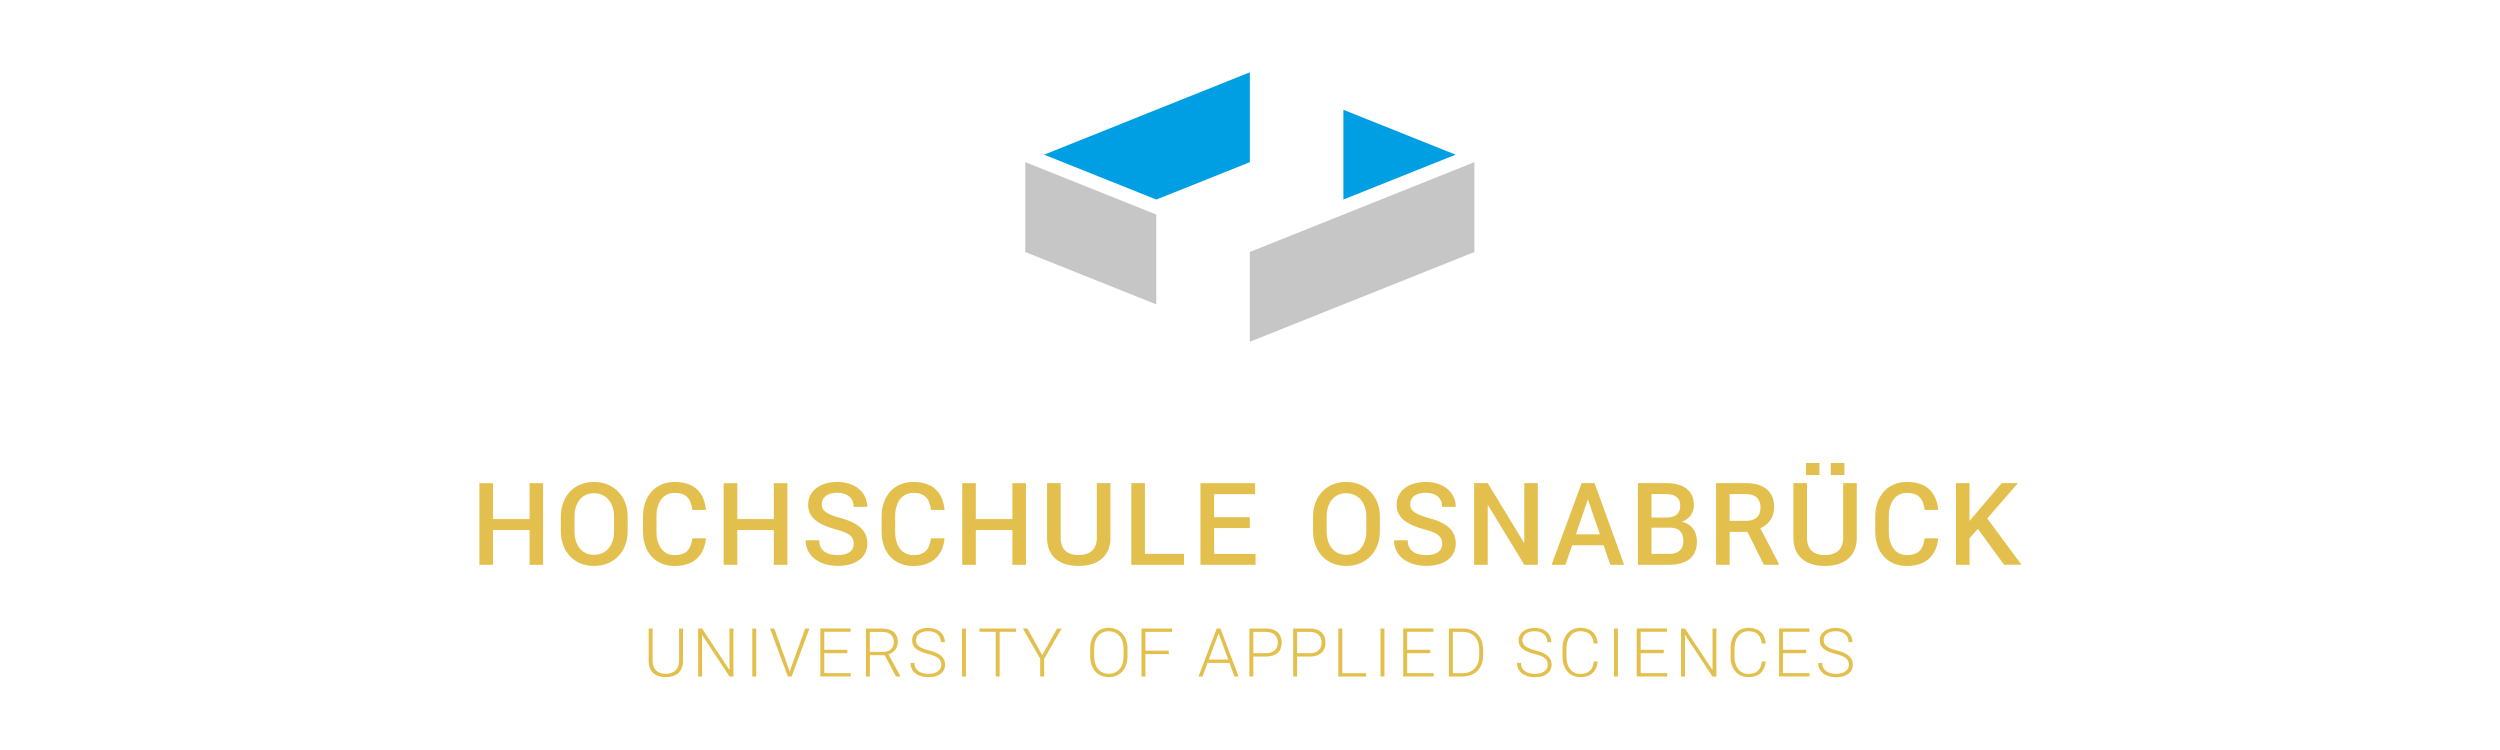 <?xml version="1.0" encoding="UTF-8" standalone="no"?>
<!DOCTYPE svg PUBLIC "-//W3C//DTD SVG 1.1//EN" "http://www.w3.org/Graphics/SVG/1.1/DTD/svg11.dtd">
<svg width="100%" height="100%" viewBox="0 0 450 135" version="1.1" xmlns="http://www.w3.org/2000/svg" xmlns:xlink="http://www.w3.org/1999/xlink" xml:space="preserve" style="fill-rule:evenodd;clip-rule:evenodd;stroke-linejoin:round;stroke-miterlimit:1.414;">
    <path d="M262.02,27.84L241.81,35.92L241.81,19.76M208.13,35.92L187.92,27.84L224.97,13.02L224.97,29.19" style="fill:rgb(0,159,227);fill-rule:nonzero;"/>
    <path d="M208.13,54.79L184.55,45.36L184.55,29.19L208.13,38.62M265.39,45.36L265.39,29.19L224.97,45.36L224.97,61.52" style="fill:rgb(198,198,198);fill-rule:nonzero;"/>
    <path d="M97.76,86.96L97.76,101.66L95.32,101.66L95.32,95.4L88.74,95.4L88.74,101.67L86.29,101.67L86.29,86.97L88.74,86.97L88.74,93.43L95.32,93.43L95.32,86.97L97.76,86.97L97.76,86.96ZM112.98,92.99L112.98,95.63C112.98,99.25 110.55,101.87 106.9,101.87C103.32,101.87 100.95,99.24 100.95,95.63L100.95,92.99C100.95,89.4 103.3,86.75 106.89,86.75C110.54,86.75 112.98,89.4 112.98,92.99ZM110.53,95.64L110.53,92.98C110.53,90.55 109.16,88.78 106.9,88.78C104.71,88.78 103.41,90.52 103.41,92.98L103.41,95.64C103.41,98.11 104.72,99.87 106.91,99.87C109.18,99.87 110.53,98.11 110.53,95.64L110.53,95.64ZM124.62,96.9L127.07,96.9C126.78,100 124.84,101.88 121.44,101.88C117.96,101.88 115.74,99.4 115.74,95.72L115.74,92.92C115.74,89.27 118,86.75 121.44,86.75C124.91,86.75 126.76,88.56 127.08,91.79L124.62,91.79C124.37,89.74 123.5,88.72 121.43,88.72C119.38,88.72 118.17,90.45 118.17,92.9L118.17,95.72C118.17,98.21 119.36,99.92 121.43,99.92C123.47,99.92 124.37,98.93 124.62,96.9L124.62,96.9ZM141.73,86.96L141.73,101.66L139.29,101.66L139.29,95.4L132.71,95.4L132.71,101.67L130.26,101.67L130.26,86.97L132.71,86.97L132.71,93.43L139.29,93.43L139.29,86.97L141.73,86.97L141.73,86.96ZM153.67,97.89C153.67,96.64 152.93,95.94 150.59,95.33C147.23,94.44 145.46,93.17 145.46,90.83C145.46,88.42 147.57,86.75 150.72,86.75C154,86.75 156.11,88.7 156.11,91.24L153.66,91.24C153.66,89.7 152.63,88.7 150.7,88.7C148.88,88.7 147.91,89.55 147.91,90.8C147.91,91.38 148.16,91.84 148.68,92.19C149.18,92.55 150.05,92.91 151.29,93.24C154.51,94.12 156.12,95.48 156.12,97.85C156.12,100.34 154.03,101.86 150.79,101.86C147.65,101.86 145.01,100.19 145.01,97.25L147.46,97.25C147.46,99.07 148.77,99.92 150.79,99.92C152.64,99.93 153.67,99.17 153.67,97.89L153.67,97.89ZM167.57,96.9L170.02,96.9C169.73,100 167.79,101.88 164.39,101.88C160.91,101.88 158.69,99.4 158.69,95.72L158.69,92.92C158.69,89.27 160.95,86.75 164.39,86.75C167.86,86.75 169.71,88.56 170.03,91.79L167.58,91.79C167.33,89.74 166.46,88.72 164.39,88.72C162.34,88.72 161.13,90.45 161.13,92.9L161.13,95.72C161.13,98.21 162.32,99.92 164.39,99.92C166.42,99.92 167.31,98.93 167.57,96.9L167.57,96.9ZM184.67,86.96L184.67,101.66L182.23,101.66L182.23,95.4L175.65,95.4L175.65,101.67L173.2,101.67L173.2,86.97L175.65,86.97L175.65,93.43L182.23,93.43L182.23,86.97L184.67,86.97L184.67,86.96ZM197.43,86.96L199.88,86.96L199.88,96.81C199.88,100.13 197.62,101.87 194.12,101.87C190.69,101.87 188.47,100.13 188.47,96.81L188.47,86.96L190.92,86.96L190.92,96.81C190.92,98.91 192.13,99.91 194.12,99.91C196.18,99.91 197.43,98.91 197.43,96.81L197.43,86.96L197.43,86.96ZM206.09,86.96L206.09,99.7L213.12,99.7L213.12,101.66L203.64,101.66L203.64,86.96L206.09,86.96ZM224.97,93.09L224.97,95.05L218.54,95.05L218.54,99.71L226,99.71L226,101.67L216.08,101.67L216.08,86.97L225.92,86.97L225.92,88.94L218.53,88.94L218.53,93.09L224.97,93.09ZM248.38,92.99L248.38,95.63C248.38,99.25 245.95,101.87 242.3,101.87C238.72,101.87 236.35,99.24 236.35,95.63L236.35,92.99C236.35,89.4 238.7,86.75 242.29,86.75C245.94,86.75 248.38,89.4 248.38,92.99ZM245.93,95.64L245.93,92.98C245.93,90.55 244.56,88.78 242.3,88.78C240.11,88.78 238.8,90.52 238.8,92.98L238.8,95.64C238.8,98.11 240.11,99.87 242.31,99.87C244.57,99.87 245.93,98.11 245.93,95.64ZM259.6,97.89C259.6,96.64 258.86,95.94 256.52,95.33C253.16,94.44 251.39,93.17 251.39,90.83C251.39,88.42 253.5,86.75 256.65,86.75C259.93,86.75 262.04,88.7 262.04,91.24L259.58,91.24C259.58,89.7 258.55,88.7 256.62,88.7C254.8,88.7 253.83,89.55 253.83,90.8C253.83,91.38 254.08,91.84 254.6,92.19C255.1,92.55 255.97,92.91 257.21,93.24C260.43,94.12 262.04,95.48 262.04,97.85C262.04,100.34 259.95,101.86 256.71,101.86C253.57,101.86 250.93,100.19 250.93,97.25L253.39,97.25C253.39,99.07 254.7,99.92 256.72,99.92C258.57,99.93 259.6,99.17 259.6,97.89L259.6,97.89ZM276.81,86.96L276.81,101.66L274.37,101.66L267.82,90.89L267.79,90.9L267.79,101.66L265.34,101.66L265.34,86.96L267.79,86.96L274.34,97.72L274.37,97.71L274.37,86.96L276.81,86.96ZM289.85,101.66L288.65,98.15L282.99,98.15L281.78,101.66L279.29,101.66L284.69,86.96L287.02,86.96L292.35,101.66L289.85,101.66L289.85,101.66ZM285.81,89.93L283.66,96.18L287.98,96.18L285.84,89.93L285.81,89.93L285.81,89.93ZM300.4,101.66L294.82,101.66L294.82,86.96L299.75,86.96C303.05,86.96 304.9,88.25 304.9,90.97C304.9,92.31 304.11,93.39 302.78,93.91L302.78,93.94C304.51,94.31 305.45,95.7 305.45,97.45C305.45,100.26 303.64,101.66 300.4,101.66ZM297.27,88.93L297.27,93.15L300.01,93.15C301.55,93.15 302.44,92.45 302.44,91.08C302.44,89.59 301.56,88.93 299.75,88.93L297.27,88.93ZM300.64,94.98L297.27,94.98L297.27,99.7L300.4,99.7C302.1,99.7 303.01,98.89 303.01,97.44C303,95.86 302.29,94.98 300.64,94.98ZM319.34,91.26C319.34,93.07 318.46,94.37 316.86,95.09L320.19,101.47L320.19,101.66L317.49,101.66L314.55,95.74L311.34,95.74L311.34,101.66L308.89,101.66L308.89,86.96L314.19,86.96C317.53,86.96 319.34,88.47 319.34,91.26L319.34,91.26ZM311.34,88.93L311.34,93.76L314.2,93.76C316.01,93.76 316.89,92.91 316.89,91.34C316.89,89.83 316.04,88.93 314.19,88.93L311.34,88.93ZM331.77,86.96L334.22,86.96L334.22,96.81C334.22,100.13 331.96,101.87 328.46,101.87C325.03,101.87 322.81,100.13 322.81,96.81L322.81,86.96L325.26,86.96L325.26,96.81C325.26,98.91 326.47,99.91 328.46,99.91C330.52,99.91 331.77,98.91 331.77,96.81L331.77,86.96ZM327.5,83.34L327.5,85.5L325.07,85.5L325.07,83.34L327.5,83.34ZM331.99,83.34L331.99,85.5L329.54,85.5L329.54,83.34L331.99,83.34ZM346.43,96.9L348.88,96.9C348.59,100 346.65,101.88 343.25,101.88C339.77,101.88 337.55,99.4 337.55,95.72L337.55,92.92C337.55,89.27 339.81,86.75 343.25,86.75C346.72,86.75 348.57,88.56 348.89,91.79L346.44,91.79C346.18,89.74 345.32,88.72 343.25,88.72C341.2,88.72 339.99,90.45 339.99,92.9L339.99,95.72C339.99,98.21 341.18,99.92 343.25,99.92C345.28,99.92 346.18,98.93 346.43,96.9L346.43,96.9ZM360.74,101.66L356.02,95.2L354.52,96.87L354.52,101.66L352.07,101.66L352.07,86.96L354.52,86.96L354.52,93.76L360.31,86.96L363.22,86.96L357.71,93.33L363.87,101.65L360.74,101.65L360.74,101.66ZM122.23,113.13L122.94,113.13L122.94,118.98C122.94,120.9 121.72,121.89 119.83,121.89C117.97,121.89 116.76,120.9 116.76,118.98L116.76,113.13L117.47,113.13L117.47,118.98C117.47,120.48 118.4,121.29 119.82,121.29C121.27,121.29 122.23,120.48 122.23,118.98L122.23,113.13L122.23,113.13ZM132.02,113.13L132.02,121.77L131.31,121.77L126.39,114.31L126.37,114.32L126.37,121.77L125.66,121.77L125.66,113.13L126.37,113.13L131.29,120.58L131.31,120.57L131.31,113.13L132.02,113.13ZM136.12,113.13L136.12,121.77L135.41,121.77L135.41,113.13L136.12,113.13ZM139.37,113.13L141.96,120.31L142.14,120.92L142.16,120.92L142.34,120.31L144.94,113.13L145.7,113.13L142.49,121.77L141.81,121.77L138.6,113.13L139.37,113.13ZM152.53,116.98L152.53,117.58L148.37,117.58L148.37,121.16L153.13,121.16L153.13,121.76L147.66,121.76L147.66,113.12L153.1,113.12L153.1,113.72L148.37,113.72L148.37,116.97L152.53,116.97L152.53,116.98ZM161.61,115.57C161.61,116.64 160.95,117.48 159.93,117.78L162.06,121.67L162.06,121.77L161.28,121.77L159.24,117.94L156.58,117.94L156.58,121.77L155.87,121.77L155.87,113.14L158.81,113.14C160.57,113.14 161.61,114 161.61,115.57ZM156.57,113.74L156.57,117.34L158.96,117.34C160.22,117.34 160.89,116.62 160.89,115.57C160.89,114.43 160.15,113.75 158.8,113.75L156.57,113.75L156.57,113.74ZM169.43,119.65C169.43,118.68 168.84,118.17 167.06,117.71C165.13,117.23 164.18,116.56 164.18,115.25C164.18,113.91 165.36,113.02 167.09,113.02C168.9,113.02 170.07,114.12 170.07,115.6L169.36,115.6C169.36,114.42 168.51,113.62 167.08,113.62C165.67,113.62 164.87,114.3 164.87,115.23C164.87,116.11 165.47,116.64 167.27,117.09C169.16,117.57 170.12,118.3 170.12,119.65C170.12,121.06 168.9,121.9 167.12,121.9C165.36,121.9 163.89,121.04 163.89,119.32L164.6,119.32C164.6,120.69 165.73,121.3 167.13,121.3C168.53,121.29 169.43,120.65 169.43,119.65ZM173.87,113.13L173.87,121.77L173.16,121.77L173.16,113.13L173.87,113.13ZM182.87,113.13L182.87,113.73L179.94,113.73L179.94,121.76L179.23,121.76L179.23,113.73L176.3,113.73L176.3,113.13L182.87,113.13ZM184.94,113.13L187.6,117.93L190.27,113.13L191.09,113.13L187.94,118.61L187.94,121.76L187.23,121.76L187.23,118.56L184.1,113.12L184.94,113.12L184.94,113.13ZM202.95,116.75L202.95,118.15C202.95,120.37 201.63,121.89 199.57,121.89C197.55,121.89 196.24,120.38 196.24,118.15L196.24,116.75C196.24,114.53 197.54,113.01 199.56,113.01C201.62,113.01 202.95,114.54 202.95,116.75L202.95,116.75ZM202.24,118.16L202.24,116.74C202.24,114.89 201.24,113.63 199.56,113.63C197.92,113.63 196.95,114.89 196.95,116.74L196.95,118.16C196.95,120.03 197.93,121.28 199.57,121.28C201.25,121.27 202.24,120.03 202.24,118.16L202.24,118.16ZM210.38,117.12L210.38,117.73L206.18,117.73L206.18,121.78L205.47,121.78L205.47,113.14L210.98,113.14L210.98,113.74L206.18,113.74L206.18,117.12L210.38,117.12ZM222.2,121.77L221.3,119.33L217.36,119.33L216.46,121.77L215.73,121.77L219.01,113.13L219.68,113.13L222.94,121.77L222.2,121.77L222.2,121.77ZM219.35,114L217.59,118.72L221.08,118.72L219.35,114L219.35,114ZM227.87,118.18L225.6,118.18L225.6,121.77L224.89,121.77L224.89,113.13L227.86,113.13C229.71,113.13 230.71,114.11 230.71,115.65C230.72,117.22 229.72,118.18 227.87,118.18L227.87,118.18ZM225.6,113.74L225.6,117.58L227.87,117.58C229.32,117.58 230.01,116.79 230.01,115.67C230.01,114.53 229.32,113.74 227.87,113.74L225.6,113.74ZM235.75,118.18L233.48,118.18L233.48,121.77L232.77,121.77L232.77,113.13L235.74,113.13C237.59,113.13 238.59,114.11 238.59,115.65C238.6,117.22 237.6,118.18 235.75,118.18L235.75,118.18ZM233.48,113.74L233.48,117.58L235.75,117.58C237.2,117.58 237.89,116.79 237.89,115.67C237.89,114.53 237.2,113.74 235.75,113.74L233.48,113.74ZM241.61,113.13L241.61,121.17L245.88,121.17L245.88,121.77L240.9,121.77L240.9,113.13L241.61,113.13ZM249.2,113.13L249.2,121.77L248.49,121.77L248.49,113.13L249.2,113.13ZM257.45,116.98L257.45,117.58L253.29,117.58L253.29,121.16L258.05,121.16L258.05,121.76L252.58,121.76L252.58,113.12L258.02,113.12L258.02,113.72L253.29,113.72L253.29,116.97L257.45,116.97L257.45,116.98ZM263.26,121.77L260.8,121.77L260.8,113.13L263.31,113.13C265.5,113.13 266.96,114.64 266.96,116.89L266.96,118C266.96,120.29 265.51,121.77 263.26,121.77L263.26,121.77ZM263.31,113.74L261.51,113.74L261.51,121.17L263.26,121.17C265.12,121.17 266.25,119.91 266.25,118.01L266.25,116.88C266.25,114.98 265.12,113.74 263.31,113.74L263.31,113.74ZM278.6,119.65C278.6,118.68 278.01,118.17 276.23,117.71C274.3,117.23 273.35,116.56 273.35,115.25C273.35,113.91 274.53,113.02 276.26,113.02C278.07,113.02 279.24,114.12 279.24,115.6L278.53,115.6C278.53,114.42 277.68,113.62 276.25,113.62C274.84,113.62 274.04,114.3 274.04,115.23C274.04,116.11 274.65,116.64 276.44,117.09C278.33,117.57 279.29,118.3 279.29,119.65C279.29,121.06 278.07,121.9 276.29,121.9C274.53,121.9 273.06,121.04 273.06,119.32L273.77,119.32C273.77,120.69 274.9,121.3 276.3,121.3C277.7,121.29 278.6,120.65 278.6,119.65L278.6,119.65ZM286.89,119.08L287.59,119.08C287.4,120.88 286.31,121.89 284.46,121.89C282.5,121.89 281.25,120.41 281.25,118.15L281.25,116.75C281.25,114.5 282.5,113.01 284.46,113.01C286.33,113.01 287.41,113.99 287.59,115.83L286.89,115.83C286.7,114.37 285.94,113.62 284.46,113.62C282.92,113.62 281.96,114.88 281.96,116.75L281.96,118.17C281.96,120.06 282.92,121.31 284.46,121.31C285.95,121.29 286.7,120.6 286.89,119.08ZM291.22,113.13L291.22,121.77L290.51,121.77L290.51,113.13L291.22,113.13ZM299.48,116.98L299.48,117.58L295.32,117.58L295.32,121.16L300.08,121.16L300.08,121.76L294.61,121.76L294.61,113.12L300.05,113.12L300.05,113.72L295.32,113.72L295.32,116.97L299.48,116.97L299.48,116.98ZM308.95,113.13L308.95,121.77L308.24,121.77L303.32,114.31L303.3,114.32L303.3,121.77L302.59,121.77L302.59,113.13L303.3,113.13L308.23,120.58L308.25,120.57L308.25,113.13L308.95,113.13ZM317.14,119.08L317.84,119.08C317.65,120.88 316.56,121.89 314.71,121.89C312.75,121.89 311.5,120.41 311.5,118.15L311.5,116.75C311.5,114.5 312.75,113.01 314.71,113.01C316.58,113.01 317.66,113.99 317.84,115.83L317.14,115.83C316.95,114.37 316.19,113.62 314.71,113.62C313.17,113.62 312.21,114.88 312.21,116.75L312.21,118.17C312.21,120.06 313.17,121.31 314.71,121.31C316.2,121.29 316.95,120.6 317.14,119.08ZM325.11,116.98L325.11,117.58L320.95,117.58L320.95,121.16L325.71,121.16L325.71,121.76L320.24,121.76L320.24,113.12L325.68,113.12L325.68,113.72L320.95,113.72L320.95,116.97L325.11,116.97L325.11,116.98ZM332.8,119.65C332.8,118.68 332.21,118.17 330.43,117.71C328.5,117.23 327.55,116.56 327.55,115.25C327.55,113.91 328.72,113.02 330.46,113.02C332.27,113.02 333.44,114.12 333.44,115.6L332.74,115.6C332.74,114.42 331.89,113.62 330.46,113.62C329.06,113.62 328.26,114.3 328.26,115.23C328.26,116.11 328.87,116.64 330.66,117.09C332.55,117.57 333.51,118.3 333.51,119.65C333.51,121.06 332.29,121.9 330.51,121.9C328.75,121.9 327.28,121.04 327.28,119.32L327.99,119.32C327.99,120.69 329.12,121.3 330.52,121.3C331.9,121.29 332.8,120.65 332.8,119.65Z" style="fill:rgb(227,192,78);fill-rule:nonzero;"/>
</svg>
